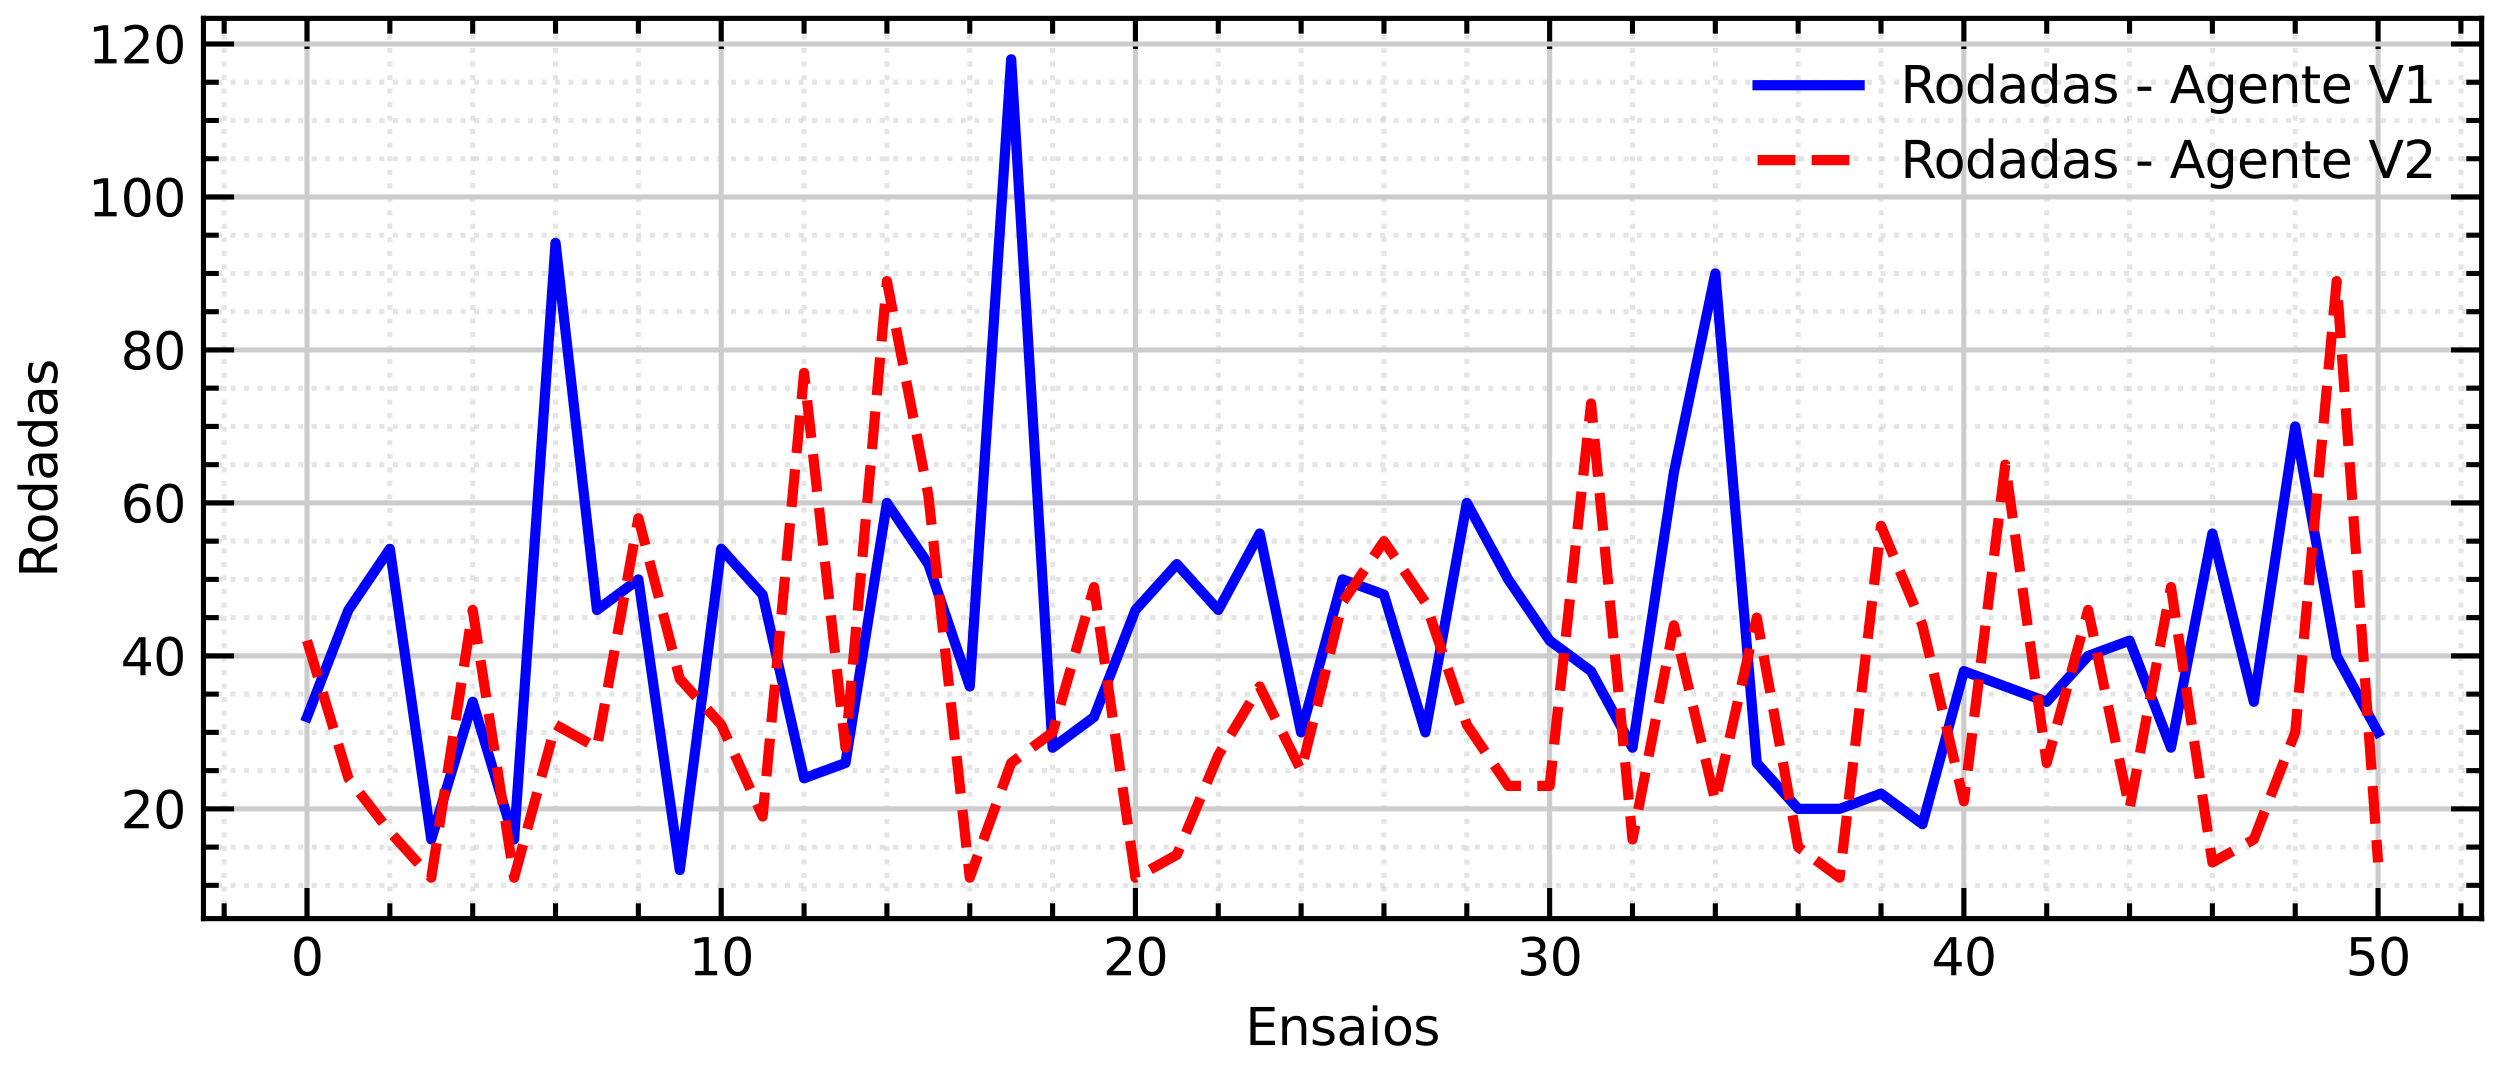 <?xml version="1.0" encoding="utf-8" standalone="no"?>
<!DOCTYPE svg PUBLIC "-//W3C//DTD SVG 1.1//EN"
  "http://www.w3.org/Graphics/SVG/1.1/DTD/svg11.dtd">
<svg xmlns:xlink="http://www.w3.org/1999/xlink" width="489.866pt" height="210.456pt" viewBox="0 0 489.866 210.456" xmlns="http://www.w3.org/2000/svg" version="1.1">
 <defs>
  <style type="text/css">*{stroke-linejoin: round; stroke-linecap: butt}</style>
 </defs>
 <g id="figure_1">
  <g id="patch_1">
   <path d="M 0 210.456 
L 489.866 210.456 
L 489.866 -0 
L 0 -0 
z
" style="fill: #ffffff"/>
  </g>
  <g id="axes_1">
   <g id="patch_2">
    <path d="M 39.866 180 
L 486.266 180 
L 486.266 3.6 
L 39.866 3.6 
z
" style="fill: #ffffff"/>
   </g>
   <g id="matplotlib.axis_1">
    <g id="xtick_1">
     <g id="line2d_1">
      <path d="M 60.157 180 
L 60.157 3.6 
" clip-path="url(#p94bbfa70ab)" style="fill: none; stroke: #cccccc; stroke-linecap: square"/>
     </g>
     <g id="line2d_2">
      <defs>
       <path id="m458fa5cc0a" d="M 0 0 
L 0 -6 
" style="stroke: #000000"/>
      </defs>
      <g>
       <use xlink:href="#m458fa5cc0a" x="60.157" y="180" style="stroke: #000000"/>
      </g>
     </g>
     <g id="line2d_3">
      <defs>
       <path id="m03dd58af6c" d="M 0 0 
L 0 6 
" style="stroke: #000000"/>
      </defs>
      <g>
       <use xlink:href="#m03dd58af6c" x="60.157" y="3.6" style="stroke: #000000"/>
      </g>
     </g>
     <g id="text_1">
      <!-- 0 -->
      <g transform="translate(56.975 191.098) scale(0.1 -0.1)">
       <defs>
        <path id="DejaVuSans-30" d="M 2034 4250 
Q 1547 4250 1301 3770 
Q 1056 3291 1056 2328 
Q 1056 1369 1301 889 
Q 1547 409 2034 409 
Q 2525 409 2770 889 
Q 3016 1369 3016 2328 
Q 3016 3291 2770 3770 
Q 2525 4250 2034 4250 
z
M 2034 4750 
Q 2819 4750 3233 4129 
Q 3647 3509 3647 2328 
Q 3647 1150 3233 529 
Q 2819 -91 2034 -91 
Q 1250 -91 836 529 
Q 422 1150 422 2328 
Q 422 3509 836 4129 
Q 1250 4750 2034 4750 
z
" transform="scale(0.016)"/>
       </defs>
       <use xlink:href="#DejaVuSans-30"/>
      </g>
     </g>
    </g>
    <g id="xtick_2">
     <g id="line2d_4">
      <path d="M 141.32 180 
L 141.32 3.6 
" clip-path="url(#p94bbfa70ab)" style="fill: none; stroke: #cccccc; stroke-linecap: square"/>
     </g>
     <g id="line2d_5">
      <g>
       <use xlink:href="#m458fa5cc0a" x="141.32" y="180" style="stroke: #000000"/>
      </g>
     </g>
     <g id="line2d_6">
      <g>
       <use xlink:href="#m03dd58af6c" x="141.32" y="3.6" style="stroke: #000000"/>
      </g>
     </g>
     <g id="text_2">
      <!-- 10 -->
      <g transform="translate(134.958 191.098) scale(0.1 -0.1)">
       <defs>
        <path id="DejaVuSans-31" d="M 794 531 
L 1825 531 
L 1825 4091 
L 703 3866 
L 703 4441 
L 1819 4666 
L 2450 4666 
L 2450 531 
L 3481 531 
L 3481 0 
L 794 0 
L 794 531 
z
" transform="scale(0.016)"/>
       </defs>
       <use xlink:href="#DejaVuSans-31"/>
       <use xlink:href="#DejaVuSans-30" x="63.623"/>
      </g>
     </g>
    </g>
    <g id="xtick_3">
     <g id="line2d_7">
      <path d="M 222.484 180 
L 222.484 3.6 
" clip-path="url(#p94bbfa70ab)" style="fill: none; stroke: #cccccc; stroke-linecap: square"/>
     </g>
     <g id="line2d_8">
      <g>
       <use xlink:href="#m458fa5cc0a" x="222.484" y="180" style="stroke: #000000"/>
      </g>
     </g>
     <g id="line2d_9">
      <g>
       <use xlink:href="#m03dd58af6c" x="222.484" y="3.6" style="stroke: #000000"/>
      </g>
     </g>
     <g id="text_3">
      <!-- 20 -->
      <g transform="translate(216.121 191.098) scale(0.1 -0.1)">
       <defs>
        <path id="DejaVuSans-32" d="M 1228 531 
L 3431 531 
L 3431 0 
L 469 0 
L 469 531 
Q 828 903 1448 1529 
Q 2069 2156 2228 2338 
Q 2531 2678 2651 2914 
Q 2772 3150 2772 3378 
Q 2772 3750 2511 3984 
Q 2250 4219 1831 4219 
Q 1534 4219 1204 4116 
Q 875 4013 500 3803 
L 500 4441 
Q 881 4594 1212 4672 
Q 1544 4750 1819 4750 
Q 2544 4750 2975 4387 
Q 3406 4025 3406 3419 
Q 3406 3131 3298 2873 
Q 3191 2616 2906 2266 
Q 2828 2175 2409 1742 
Q 1991 1309 1228 531 
z
" transform="scale(0.016)"/>
       </defs>
       <use xlink:href="#DejaVuSans-32"/>
       <use xlink:href="#DejaVuSans-30" x="63.623"/>
      </g>
     </g>
    </g>
    <g id="xtick_4">
     <g id="line2d_10">
      <path d="M 303.647 180 
L 303.647 3.6 
" clip-path="url(#p94bbfa70ab)" style="fill: none; stroke: #cccccc; stroke-linecap: square"/>
     </g>
     <g id="line2d_11">
      <g>
       <use xlink:href="#m458fa5cc0a" x="303.647" y="180" style="stroke: #000000"/>
      </g>
     </g>
     <g id="line2d_12">
      <g>
       <use xlink:href="#m03dd58af6c" x="303.647" y="3.6" style="stroke: #000000"/>
      </g>
     </g>
     <g id="text_4">
      <!-- 30 -->
      <g transform="translate(297.285 191.098) scale(0.1 -0.1)">
       <defs>
        <path id="DejaVuSans-33" d="M 2597 2516 
Q 3050 2419 3304 2112 
Q 3559 1806 3559 1356 
Q 3559 666 3084 287 
Q 2609 -91 1734 -91 
Q 1441 -91 1130 -33 
Q 819 25 488 141 
L 488 750 
Q 750 597 1062 519 
Q 1375 441 1716 441 
Q 2309 441 2620 675 
Q 2931 909 2931 1356 
Q 2931 1769 2642 2001 
Q 2353 2234 1838 2234 
L 1294 2234 
L 1294 2753 
L 1863 2753 
Q 2328 2753 2575 2939 
Q 2822 3125 2822 3475 
Q 2822 3834 2567 4026 
Q 2313 4219 1838 4219 
Q 1578 4219 1281 4162 
Q 984 4106 628 3988 
L 628 4550 
Q 988 4650 1302 4700 
Q 1616 4750 1894 4750 
Q 2613 4750 3031 4423 
Q 3450 4097 3450 3541 
Q 3450 3153 3228 2886 
Q 3006 2619 2597 2516 
z
" transform="scale(0.016)"/>
       </defs>
       <use xlink:href="#DejaVuSans-33"/>
       <use xlink:href="#DejaVuSans-30" x="63.623"/>
      </g>
     </g>
    </g>
    <g id="xtick_5">
     <g id="line2d_13">
      <path d="M 384.811 180 
L 384.811 3.6 
" clip-path="url(#p94bbfa70ab)" style="fill: none; stroke: #cccccc; stroke-linecap: square"/>
     </g>
     <g id="line2d_14">
      <g>
       <use xlink:href="#m458fa5cc0a" x="384.811" y="180" style="stroke: #000000"/>
      </g>
     </g>
     <g id="line2d_15">
      <g>
       <use xlink:href="#m03dd58af6c" x="384.811" y="3.6" style="stroke: #000000"/>
      </g>
     </g>
     <g id="text_5">
      <!-- 40 -->
      <g transform="translate(378.449 191.098) scale(0.1 -0.1)">
       <defs>
        <path id="DejaVuSans-34" d="M 2419 4116 
L 825 1625 
L 2419 1625 
L 2419 4116 
z
M 2253 4666 
L 3047 4666 
L 3047 1625 
L 3713 1625 
L 3713 1100 
L 3047 1100 
L 3047 0 
L 2419 0 
L 2419 1100 
L 313 1100 
L 313 1709 
L 2253 4666 
z
" transform="scale(0.016)"/>
       </defs>
       <use xlink:href="#DejaVuSans-34"/>
       <use xlink:href="#DejaVuSans-30" x="63.623"/>
      </g>
     </g>
    </g>
    <g id="xtick_6">
     <g id="line2d_16">
      <path d="M 465.975 180 
L 465.975 3.6 
" clip-path="url(#p94bbfa70ab)" style="fill: none; stroke: #cccccc; stroke-linecap: square"/>
     </g>
     <g id="line2d_17">
      <g>
       <use xlink:href="#m458fa5cc0a" x="465.975" y="180" style="stroke: #000000"/>
      </g>
     </g>
     <g id="line2d_18">
      <g>
       <use xlink:href="#m03dd58af6c" x="465.975" y="3.6" style="stroke: #000000"/>
      </g>
     </g>
     <g id="text_6">
      <!-- 50 -->
      <g transform="translate(459.612 191.098) scale(0.1 -0.1)">
       <defs>
        <path id="DejaVuSans-35" d="M 691 4666 
L 3169 4666 
L 3169 4134 
L 1269 4134 
L 1269 2991 
Q 1406 3038 1543 3061 
Q 1681 3084 1819 3084 
Q 2600 3084 3056 2656 
Q 3513 2228 3513 1497 
Q 3513 744 3044 326 
Q 2575 -91 1722 -91 
Q 1428 -91 1123 -41 
Q 819 9 494 109 
L 494 744 
Q 775 591 1075 516 
Q 1375 441 1709 441 
Q 2250 441 2565 725 
Q 2881 1009 2881 1497 
Q 2881 1984 2565 2268 
Q 2250 2553 1709 2553 
Q 1456 2553 1204 2497 
Q 953 2441 691 2322 
L 691 4666 
z
" transform="scale(0.016)"/>
       </defs>
       <use xlink:href="#DejaVuSans-35"/>
       <use xlink:href="#DejaVuSans-30" x="63.623"/>
      </g>
     </g>
    </g>
    <g id="xtick_7">
     <g id="line2d_19">
      <path d="M 43.924 180 
L 43.924 3.6 
" clip-path="url(#p94bbfa70ab)" style="fill: none; stroke-dasharray: 1,1.65; stroke-dashoffset: 0; stroke: #cccccc; stroke-opacity: 0.5"/>
     </g>
     <g id="line2d_20">
      <defs>
       <path id="m3ff56328b5" d="M 0 0 
L 0 -3 
" style="stroke: #000000"/>
      </defs>
      <g>
       <use xlink:href="#m3ff56328b5" x="43.924" y="180" style="stroke: #000000"/>
      </g>
     </g>
     <g id="line2d_21">
      <defs>
       <path id="m6d6e142eca" d="M 0 0 
L 0 3 
" style="stroke: #000000"/>
      </defs>
      <g>
       <use xlink:href="#m6d6e142eca" x="43.924" y="3.6" style="stroke: #000000"/>
      </g>
     </g>
    </g>
    <g id="xtick_8">
     <g id="line2d_22">
      <path d="M 76.389 180 
L 76.389 3.6 
" clip-path="url(#p94bbfa70ab)" style="fill: none; stroke-dasharray: 1,1.65; stroke-dashoffset: 0; stroke: #cccccc; stroke-opacity: 0.5"/>
     </g>
     <g id="line2d_23">
      <g>
       <use xlink:href="#m3ff56328b5" x="76.389" y="180" style="stroke: #000000"/>
      </g>
     </g>
     <g id="line2d_24">
      <g>
       <use xlink:href="#m6d6e142eca" x="76.389" y="3.6" style="stroke: #000000"/>
      </g>
     </g>
    </g>
    <g id="xtick_9">
     <g id="line2d_25">
      <path d="M 92.622 180 
L 92.622 3.6 
" clip-path="url(#p94bbfa70ab)" style="fill: none; stroke-dasharray: 1,1.65; stroke-dashoffset: 0; stroke: #cccccc; stroke-opacity: 0.5"/>
     </g>
     <g id="line2d_26">
      <g>
       <use xlink:href="#m3ff56328b5" x="92.622" y="180" style="stroke: #000000"/>
      </g>
     </g>
     <g id="line2d_27">
      <g>
       <use xlink:href="#m6d6e142eca" x="92.622" y="3.6" style="stroke: #000000"/>
      </g>
     </g>
    </g>
    <g id="xtick_10">
     <g id="line2d_28">
      <path d="M 108.855 180 
L 108.855 3.6 
" clip-path="url(#p94bbfa70ab)" style="fill: none; stroke-dasharray: 1,1.65; stroke-dashoffset: 0; stroke: #cccccc; stroke-opacity: 0.5"/>
     </g>
     <g id="line2d_29">
      <g>
       <use xlink:href="#m3ff56328b5" x="108.855" y="180" style="stroke: #000000"/>
      </g>
     </g>
     <g id="line2d_30">
      <g>
       <use xlink:href="#m6d6e142eca" x="108.855" y="3.6" style="stroke: #000000"/>
      </g>
     </g>
    </g>
    <g id="xtick_11">
     <g id="line2d_31">
      <path d="M 125.087 180 
L 125.087 3.6 
" clip-path="url(#p94bbfa70ab)" style="fill: none; stroke-dasharray: 1,1.65; stroke-dashoffset: 0; stroke: #cccccc; stroke-opacity: 0.5"/>
     </g>
     <g id="line2d_32">
      <g>
       <use xlink:href="#m3ff56328b5" x="125.087" y="180" style="stroke: #000000"/>
      </g>
     </g>
     <g id="line2d_33">
      <g>
       <use xlink:href="#m6d6e142eca" x="125.087" y="3.6" style="stroke: #000000"/>
      </g>
     </g>
    </g>
    <g id="xtick_12">
     <g id="line2d_34">
      <path d="M 157.553 180 
L 157.553 3.6 
" clip-path="url(#p94bbfa70ab)" style="fill: none; stroke-dasharray: 1,1.65; stroke-dashoffset: 0; stroke: #cccccc; stroke-opacity: 0.5"/>
     </g>
     <g id="line2d_35">
      <g>
       <use xlink:href="#m3ff56328b5" x="157.553" y="180" style="stroke: #000000"/>
      </g>
     </g>
     <g id="line2d_36">
      <g>
       <use xlink:href="#m6d6e142eca" x="157.553" y="3.6" style="stroke: #000000"/>
      </g>
     </g>
    </g>
    <g id="xtick_13">
     <g id="line2d_37">
      <path d="M 173.786 180 
L 173.786 3.6 
" clip-path="url(#p94bbfa70ab)" style="fill: none; stroke-dasharray: 1,1.65; stroke-dashoffset: 0; stroke: #cccccc; stroke-opacity: 0.5"/>
     </g>
     <g id="line2d_38">
      <g>
       <use xlink:href="#m3ff56328b5" x="173.786" y="180" style="stroke: #000000"/>
      </g>
     </g>
     <g id="line2d_39">
      <g>
       <use xlink:href="#m6d6e142eca" x="173.786" y="3.6" style="stroke: #000000"/>
      </g>
     </g>
    </g>
    <g id="xtick_14">
     <g id="line2d_40">
      <path d="M 190.018 180 
L 190.018 3.6 
" clip-path="url(#p94bbfa70ab)" style="fill: none; stroke-dasharray: 1,1.65; stroke-dashoffset: 0; stroke: #cccccc; stroke-opacity: 0.5"/>
     </g>
     <g id="line2d_41">
      <g>
       <use xlink:href="#m3ff56328b5" x="190.018" y="180" style="stroke: #000000"/>
      </g>
     </g>
     <g id="line2d_42">
      <g>
       <use xlink:href="#m6d6e142eca" x="190.018" y="3.6" style="stroke: #000000"/>
      </g>
     </g>
    </g>
    <g id="xtick_15">
     <g id="line2d_43">
      <path d="M 206.251 180 
L 206.251 3.6 
" clip-path="url(#p94bbfa70ab)" style="fill: none; stroke-dasharray: 1,1.65; stroke-dashoffset: 0; stroke: #cccccc; stroke-opacity: 0.5"/>
     </g>
     <g id="line2d_44">
      <g>
       <use xlink:href="#m3ff56328b5" x="206.251" y="180" style="stroke: #000000"/>
      </g>
     </g>
     <g id="line2d_45">
      <g>
       <use xlink:href="#m6d6e142eca" x="206.251" y="3.6" style="stroke: #000000"/>
      </g>
     </g>
    </g>
    <g id="xtick_16">
     <g id="line2d_46">
      <path d="M 238.717 180 
L 238.717 3.6 
" clip-path="url(#p94bbfa70ab)" style="fill: none; stroke-dasharray: 1,1.65; stroke-dashoffset: 0; stroke: #cccccc; stroke-opacity: 0.5"/>
     </g>
     <g id="line2d_47">
      <g>
       <use xlink:href="#m3ff56328b5" x="238.717" y="180" style="stroke: #000000"/>
      </g>
     </g>
     <g id="line2d_48">
      <g>
       <use xlink:href="#m6d6e142eca" x="238.717" y="3.6" style="stroke: #000000"/>
      </g>
     </g>
    </g>
    <g id="xtick_17">
     <g id="line2d_49">
      <path d="M 254.949 180 
L 254.949 3.6 
" clip-path="url(#p94bbfa70ab)" style="fill: none; stroke-dasharray: 1,1.65; stroke-dashoffset: 0; stroke: #cccccc; stroke-opacity: 0.5"/>
     </g>
     <g id="line2d_50">
      <g>
       <use xlink:href="#m3ff56328b5" x="254.949" y="180" style="stroke: #000000"/>
      </g>
     </g>
     <g id="line2d_51">
      <g>
       <use xlink:href="#m6d6e142eca" x="254.949" y="3.6" style="stroke: #000000"/>
      </g>
     </g>
    </g>
    <g id="xtick_18">
     <g id="line2d_52">
      <path d="M 271.182 180 
L 271.182 3.6 
" clip-path="url(#p94bbfa70ab)" style="fill: none; stroke-dasharray: 1,1.65; stroke-dashoffset: 0; stroke: #cccccc; stroke-opacity: 0.5"/>
     </g>
     <g id="line2d_53">
      <g>
       <use xlink:href="#m3ff56328b5" x="271.182" y="180" style="stroke: #000000"/>
      </g>
     </g>
     <g id="line2d_54">
      <g>
       <use xlink:href="#m6d6e142eca" x="271.182" y="3.6" style="stroke: #000000"/>
      </g>
     </g>
    </g>
    <g id="xtick_19">
     <g id="line2d_55">
      <path d="M 287.415 180 
L 287.415 3.6 
" clip-path="url(#p94bbfa70ab)" style="fill: none; stroke-dasharray: 1,1.65; stroke-dashoffset: 0; stroke: #cccccc; stroke-opacity: 0.5"/>
     </g>
     <g id="line2d_56">
      <g>
       <use xlink:href="#m3ff56328b5" x="287.415" y="180" style="stroke: #000000"/>
      </g>
     </g>
     <g id="line2d_57">
      <g>
       <use xlink:href="#m6d6e142eca" x="287.415" y="3.6" style="stroke: #000000"/>
      </g>
     </g>
    </g>
    <g id="xtick_20">
     <g id="line2d_58">
      <path d="M 319.88 180 
L 319.88 3.6 
" clip-path="url(#p94bbfa70ab)" style="fill: none; stroke-dasharray: 1,1.65; stroke-dashoffset: 0; stroke: #cccccc; stroke-opacity: 0.5"/>
     </g>
     <g id="line2d_59">
      <g>
       <use xlink:href="#m3ff56328b5" x="319.88" y="180" style="stroke: #000000"/>
      </g>
     </g>
     <g id="line2d_60">
      <g>
       <use xlink:href="#m6d6e142eca" x="319.88" y="3.6" style="stroke: #000000"/>
      </g>
     </g>
    </g>
    <g id="xtick_21">
     <g id="line2d_61">
      <path d="M 336.113 180 
L 336.113 3.6 
" clip-path="url(#p94bbfa70ab)" style="fill: none; stroke-dasharray: 1,1.65; stroke-dashoffset: 0; stroke: #cccccc; stroke-opacity: 0.5"/>
     </g>
     <g id="line2d_62">
      <g>
       <use xlink:href="#m3ff56328b5" x="336.113" y="180" style="stroke: #000000"/>
      </g>
     </g>
     <g id="line2d_63">
      <g>
       <use xlink:href="#m6d6e142eca" x="336.113" y="3.6" style="stroke: #000000"/>
      </g>
     </g>
    </g>
    <g id="xtick_22">
     <g id="line2d_64">
      <path d="M 352.346 180 
L 352.346 3.6 
" clip-path="url(#p94bbfa70ab)" style="fill: none; stroke-dasharray: 1,1.65; stroke-dashoffset: 0; stroke: #cccccc; stroke-opacity: 0.5"/>
     </g>
     <g id="line2d_65">
      <g>
       <use xlink:href="#m3ff56328b5" x="352.346" y="180" style="stroke: #000000"/>
      </g>
     </g>
     <g id="line2d_66">
      <g>
       <use xlink:href="#m6d6e142eca" x="352.346" y="3.6" style="stroke: #000000"/>
      </g>
     </g>
    </g>
    <g id="xtick_23">
     <g id="line2d_67">
      <path d="M 368.578 180 
L 368.578 3.6 
" clip-path="url(#p94bbfa70ab)" style="fill: none; stroke-dasharray: 1,1.65; stroke-dashoffset: 0; stroke: #cccccc; stroke-opacity: 0.5"/>
     </g>
     <g id="line2d_68">
      <g>
       <use xlink:href="#m3ff56328b5" x="368.578" y="180" style="stroke: #000000"/>
      </g>
     </g>
     <g id="line2d_69">
      <g>
       <use xlink:href="#m6d6e142eca" x="368.578" y="3.6" style="stroke: #000000"/>
      </g>
     </g>
    </g>
    <g id="xtick_24">
     <g id="line2d_70">
      <path d="M 401.044 180 
L 401.044 3.6 
" clip-path="url(#p94bbfa70ab)" style="fill: none; stroke-dasharray: 1,1.65; stroke-dashoffset: 0; stroke: #cccccc; stroke-opacity: 0.5"/>
     </g>
     <g id="line2d_71">
      <g>
       <use xlink:href="#m3ff56328b5" x="401.044" y="180" style="stroke: #000000"/>
      </g>
     </g>
     <g id="line2d_72">
      <g>
       <use xlink:href="#m6d6e142eca" x="401.044" y="3.6" style="stroke: #000000"/>
      </g>
     </g>
    </g>
    <g id="xtick_25">
     <g id="line2d_73">
      <path d="M 417.277 180 
L 417.277 3.6 
" clip-path="url(#p94bbfa70ab)" style="fill: none; stroke-dasharray: 1,1.65; stroke-dashoffset: 0; stroke: #cccccc; stroke-opacity: 0.5"/>
     </g>
     <g id="line2d_74">
      <g>
       <use xlink:href="#m3ff56328b5" x="417.277" y="180" style="stroke: #000000"/>
      </g>
     </g>
     <g id="line2d_75">
      <g>
       <use xlink:href="#m6d6e142eca" x="417.277" y="3.6" style="stroke: #000000"/>
      </g>
     </g>
    </g>
    <g id="xtick_26">
     <g id="line2d_76">
      <path d="M 433.509 180 
L 433.509 3.6 
" clip-path="url(#p94bbfa70ab)" style="fill: none; stroke-dasharray: 1,1.65; stroke-dashoffset: 0; stroke: #cccccc; stroke-opacity: 0.5"/>
     </g>
     <g id="line2d_77">
      <g>
       <use xlink:href="#m3ff56328b5" x="433.509" y="180" style="stroke: #000000"/>
      </g>
     </g>
     <g id="line2d_78">
      <g>
       <use xlink:href="#m6d6e142eca" x="433.509" y="3.6" style="stroke: #000000"/>
      </g>
     </g>
    </g>
    <g id="xtick_27">
     <g id="line2d_79">
      <path d="M 449.742 180 
L 449.742 3.6 
" clip-path="url(#p94bbfa70ab)" style="fill: none; stroke-dasharray: 1,1.65; stroke-dashoffset: 0; stroke: #cccccc; stroke-opacity: 0.5"/>
     </g>
     <g id="line2d_80">
      <g>
       <use xlink:href="#m3ff56328b5" x="449.742" y="180" style="stroke: #000000"/>
      </g>
     </g>
     <g id="line2d_81">
      <g>
       <use xlink:href="#m6d6e142eca" x="449.742" y="3.6" style="stroke: #000000"/>
      </g>
     </g>
    </g>
    <g id="xtick_28">
     <g id="line2d_82">
      <path d="M 482.207 180 
L 482.207 3.6 
" clip-path="url(#p94bbfa70ab)" style="fill: none; stroke-dasharray: 1,1.65; stroke-dashoffset: 0; stroke: #cccccc; stroke-opacity: 0.5"/>
     </g>
     <g id="line2d_83">
      <g>
       <use xlink:href="#m3ff56328b5" x="482.207" y="180" style="stroke: #000000"/>
      </g>
     </g>
     <g id="line2d_84">
      <g>
       <use xlink:href="#m6d6e142eca" x="482.207" y="3.6" style="stroke: #000000"/>
      </g>
     </g>
    </g>
    <g id="text_7">
     <!-- Ensaios -->
     <g transform="translate(244.016 204.777) scale(0.1 -0.1)">
      <defs>
       <path id="DejaVuSans-45" d="M 628 4666 
L 3578 4666 
L 3578 4134 
L 1259 4134 
L 1259 2753 
L 3481 2753 
L 3481 2222 
L 1259 2222 
L 1259 531 
L 3634 531 
L 3634 0 
L 628 0 
L 628 4666 
z
" transform="scale(0.016)"/>
       <path id="DejaVuSans-6e" d="M 3513 2113 
L 3513 0 
L 2938 0 
L 2938 2094 
Q 2938 2591 2744 2837 
Q 2550 3084 2163 3084 
Q 1697 3084 1428 2787 
Q 1159 2491 1159 1978 
L 1159 0 
L 581 0 
L 581 3500 
L 1159 3500 
L 1159 2956 
Q 1366 3272 1645 3428 
Q 1925 3584 2291 3584 
Q 2894 3584 3203 3211 
Q 3513 2838 3513 2113 
z
" transform="scale(0.016)"/>
       <path id="DejaVuSans-73" d="M 2834 3397 
L 2834 2853 
Q 2591 2978 2328 3040 
Q 2066 3103 1784 3103 
Q 1356 3103 1142 2972 
Q 928 2841 928 2578 
Q 928 2378 1081 2264 
Q 1234 2150 1697 2047 
L 1894 2003 
Q 2506 1872 2764 1633 
Q 3022 1394 3022 966 
Q 3022 478 2636 193 
Q 2250 -91 1575 -91 
Q 1294 -91 989 -36 
Q 684 19 347 128 
L 347 722 
Q 666 556 975 473 
Q 1284 391 1588 391 
Q 1994 391 2212 530 
Q 2431 669 2431 922 
Q 2431 1156 2273 1281 
Q 2116 1406 1581 1522 
L 1381 1569 
Q 847 1681 609 1914 
Q 372 2147 372 2553 
Q 372 3047 722 3315 
Q 1072 3584 1716 3584 
Q 2034 3584 2315 3537 
Q 2597 3491 2834 3397 
z
" transform="scale(0.016)"/>
       <path id="DejaVuSans-61" d="M 2194 1759 
Q 1497 1759 1228 1600 
Q 959 1441 959 1056 
Q 959 750 1161 570 
Q 1363 391 1709 391 
Q 2188 391 2477 730 
Q 2766 1069 2766 1631 
L 2766 1759 
L 2194 1759 
z
M 3341 1997 
L 3341 0 
L 2766 0 
L 2766 531 
Q 2569 213 2275 61 
Q 1981 -91 1556 -91 
Q 1019 -91 701 211 
Q 384 513 384 1019 
Q 384 1609 779 1909 
Q 1175 2209 1959 2209 
L 2766 2209 
L 2766 2266 
Q 2766 2663 2505 2880 
Q 2244 3097 1772 3097 
Q 1472 3097 1187 3025 
Q 903 2953 641 2809 
L 641 3341 
Q 956 3463 1253 3523 
Q 1550 3584 1831 3584 
Q 2591 3584 2966 3190 
Q 3341 2797 3341 1997 
z
" transform="scale(0.016)"/>
       <path id="DejaVuSans-69" d="M 603 3500 
L 1178 3500 
L 1178 0 
L 603 0 
L 603 3500 
z
M 603 4863 
L 1178 4863 
L 1178 4134 
L 603 4134 
L 603 4863 
z
" transform="scale(0.016)"/>
       <path id="DejaVuSans-6f" d="M 1959 3097 
Q 1497 3097 1228 2736 
Q 959 2375 959 1747 
Q 959 1119 1226 758 
Q 1494 397 1959 397 
Q 2419 397 2687 759 
Q 2956 1122 2956 1747 
Q 2956 2369 2687 2733 
Q 2419 3097 1959 3097 
z
M 1959 3584 
Q 2709 3584 3137 3096 
Q 3566 2609 3566 1747 
Q 3566 888 3137 398 
Q 2709 -91 1959 -91 
Q 1206 -91 779 398 
Q 353 888 353 1747 
Q 353 2609 779 3096 
Q 1206 3584 1959 3584 
z
" transform="scale(0.016)"/>
      </defs>
      <use xlink:href="#DejaVuSans-45"/>
      <use xlink:href="#DejaVuSans-6e" x="63.184"/>
      <use xlink:href="#DejaVuSans-73" x="126.562"/>
      <use xlink:href="#DejaVuSans-61" x="178.662"/>
      <use xlink:href="#DejaVuSans-69" x="239.941"/>
      <use xlink:href="#DejaVuSans-6f" x="267.725"/>
      <use xlink:href="#DejaVuSans-73" x="328.906"/>
     </g>
    </g>
   </g>
   <g id="matplotlib.axis_2">
    <g id="ytick_1">
     <g id="line2d_85">
      <path d="M 39.866 158.493 
L 486.266 158.493 
" clip-path="url(#p94bbfa70ab)" style="fill: none; stroke: #cccccc; stroke-linecap: square"/>
     </g>
     <g id="line2d_86">
      <defs>
       <path id="m8e5b922a63" d="M 0 0 
L 6 0 
" style="stroke: #000000"/>
      </defs>
      <g>
       <use xlink:href="#m8e5b922a63" x="39.866" y="158.493" style="stroke: #000000"/>
      </g>
     </g>
     <g id="line2d_87">
      <defs>
       <path id="ma4b079690e" d="M 0 0 
L -6 0 
" style="stroke: #000000"/>
      </defs>
      <g>
       <use xlink:href="#ma4b079690e" x="486.266" y="158.493" style="stroke: #000000"/>
      </g>
     </g>
     <g id="text_8">
      <!-- 20 -->
      <g transform="translate(23.641 162.293) scale(0.1 -0.1)">
       <use xlink:href="#DejaVuSans-32"/>
       <use xlink:href="#DejaVuSans-30" x="63.623"/>
      </g>
     </g>
    </g>
    <g id="ytick_2">
     <g id="line2d_88">
      <path d="M 39.866 128.519 
L 486.266 128.519 
" clip-path="url(#p94bbfa70ab)" style="fill: none; stroke: #cccccc; stroke-linecap: square"/>
     </g>
     <g id="line2d_89">
      <g>
       <use xlink:href="#m8e5b922a63" x="39.866" y="128.519" style="stroke: #000000"/>
      </g>
     </g>
     <g id="line2d_90">
      <g>
       <use xlink:href="#ma4b079690e" x="486.266" y="128.519" style="stroke: #000000"/>
      </g>
     </g>
     <g id="text_9">
      <!-- 40 -->
      <g transform="translate(23.641 132.318) scale(0.1 -0.1)">
       <use xlink:href="#DejaVuSans-34"/>
       <use xlink:href="#DejaVuSans-30" x="63.623"/>
      </g>
     </g>
    </g>
    <g id="ytick_3">
     <g id="line2d_91">
      <path d="M 39.866 98.544 
L 486.266 98.544 
" clip-path="url(#p94bbfa70ab)" style="fill: none; stroke: #cccccc; stroke-linecap: square"/>
     </g>
     <g id="line2d_92">
      <g>
       <use xlink:href="#m8e5b922a63" x="39.866" y="98.544" style="stroke: #000000"/>
      </g>
     </g>
     <g id="line2d_93">
      <g>
       <use xlink:href="#ma4b079690e" x="486.266" y="98.544" style="stroke: #000000"/>
      </g>
     </g>
     <g id="text_10">
      <!-- 60 -->
      <g transform="translate(23.641 102.343) scale(0.1 -0.1)">
       <defs>
        <path id="DejaVuSans-36" d="M 2113 2584 
Q 1688 2584 1439 2293 
Q 1191 2003 1191 1497 
Q 1191 994 1439 701 
Q 1688 409 2113 409 
Q 2538 409 2786 701 
Q 3034 994 3034 1497 
Q 3034 2003 2786 2293 
Q 2538 2584 2113 2584 
z
M 3366 4563 
L 3366 3988 
Q 3128 4100 2886 4159 
Q 2644 4219 2406 4219 
Q 1781 4219 1451 3797 
Q 1122 3375 1075 2522 
Q 1259 2794 1537 2939 
Q 1816 3084 2150 3084 
Q 2853 3084 3261 2657 
Q 3669 2231 3669 1497 
Q 3669 778 3244 343 
Q 2819 -91 2113 -91 
Q 1303 -91 875 529 
Q 447 1150 447 2328 
Q 447 3434 972 4092 
Q 1497 4750 2381 4750 
Q 2619 4750 2861 4703 
Q 3103 4656 3366 4563 
z
" transform="scale(0.016)"/>
       </defs>
       <use xlink:href="#DejaVuSans-36"/>
       <use xlink:href="#DejaVuSans-30" x="63.623"/>
      </g>
     </g>
    </g>
    <g id="ytick_4">
     <g id="line2d_94">
      <path d="M 39.866 68.57 
L 486.266 68.57 
" clip-path="url(#p94bbfa70ab)" style="fill: none; stroke: #cccccc; stroke-linecap: square"/>
     </g>
     <g id="line2d_95">
      <g>
       <use xlink:href="#m8e5b922a63" x="39.866" y="68.57" style="stroke: #000000"/>
      </g>
     </g>
     <g id="line2d_96">
      <g>
       <use xlink:href="#ma4b079690e" x="486.266" y="68.57" style="stroke: #000000"/>
      </g>
     </g>
     <g id="text_11">
      <!-- 80 -->
      <g transform="translate(23.641 72.369) scale(0.1 -0.1)">
       <defs>
        <path id="DejaVuSans-38" d="M 2034 2216 
Q 1584 2216 1326 1975 
Q 1069 1734 1069 1313 
Q 1069 891 1326 650 
Q 1584 409 2034 409 
Q 2484 409 2743 651 
Q 3003 894 3003 1313 
Q 3003 1734 2745 1975 
Q 2488 2216 2034 2216 
z
M 1403 2484 
Q 997 2584 770 2862 
Q 544 3141 544 3541 
Q 544 4100 942 4425 
Q 1341 4750 2034 4750 
Q 2731 4750 3128 4425 
Q 3525 4100 3525 3541 
Q 3525 3141 3298 2862 
Q 3072 2584 2669 2484 
Q 3125 2378 3379 2068 
Q 3634 1759 3634 1313 
Q 3634 634 3220 271 
Q 2806 -91 2034 -91 
Q 1263 -91 848 271 
Q 434 634 434 1313 
Q 434 1759 690 2068 
Q 947 2378 1403 2484 
z
M 1172 3481 
Q 1172 3119 1398 2916 
Q 1625 2713 2034 2713 
Q 2441 2713 2670 2916 
Q 2900 3119 2900 3481 
Q 2900 3844 2670 4047 
Q 2441 4250 2034 4250 
Q 1625 4250 1398 4047 
Q 1172 3844 1172 3481 
z
" transform="scale(0.016)"/>
       </defs>
       <use xlink:href="#DejaVuSans-38"/>
       <use xlink:href="#DejaVuSans-30" x="63.623"/>
      </g>
     </g>
    </g>
    <g id="ytick_5">
     <g id="line2d_97">
      <path d="M 39.866 38.595 
L 486.266 38.595 
" clip-path="url(#p94bbfa70ab)" style="fill: none; stroke: #cccccc; stroke-linecap: square"/>
     </g>
     <g id="line2d_98">
      <g>
       <use xlink:href="#m8e5b922a63" x="39.866" y="38.595" style="stroke: #000000"/>
      </g>
     </g>
     <g id="line2d_99">
      <g>
       <use xlink:href="#ma4b079690e" x="486.266" y="38.595" style="stroke: #000000"/>
      </g>
     </g>
     <g id="text_12">
      <!-- 100 -->
      <g transform="translate(17.278 42.394) scale(0.1 -0.1)">
       <use xlink:href="#DejaVuSans-31"/>
       <use xlink:href="#DejaVuSans-30" x="63.623"/>
       <use xlink:href="#DejaVuSans-30" x="127.246"/>
      </g>
     </g>
    </g>
    <g id="ytick_6">
     <g id="line2d_100">
      <path d="M 39.866 8.621 
L 486.266 8.621 
" clip-path="url(#p94bbfa70ab)" style="fill: none; stroke: #cccccc; stroke-linecap: square"/>
     </g>
     <g id="line2d_101">
      <g>
       <use xlink:href="#m8e5b922a63" x="39.866" y="8.621" style="stroke: #000000"/>
      </g>
     </g>
     <g id="line2d_102">
      <g>
       <use xlink:href="#ma4b079690e" x="486.266" y="8.621" style="stroke: #000000"/>
      </g>
     </g>
     <g id="text_13">
      <!-- 120 -->
      <g transform="translate(17.278 12.42) scale(0.1 -0.1)">
       <use xlink:href="#DejaVuSans-31"/>
       <use xlink:href="#DejaVuSans-32" x="63.623"/>
       <use xlink:href="#DejaVuSans-30" x="127.246"/>
      </g>
     </g>
    </g>
    <g id="ytick_7">
     <g id="line2d_103">
      <path d="M 39.866 173.481 
L 486.266 173.481 
" clip-path="url(#p94bbfa70ab)" style="fill: none; stroke-dasharray: 1,1.65; stroke-dashoffset: 0; stroke: #cccccc; stroke-opacity: 0.5"/>
     </g>
     <g id="line2d_104">
      <defs>
       <path id="md0f643607a" d="M 0 0 
L 3 0 
" style="stroke: #000000"/>
      </defs>
      <g>
       <use xlink:href="#md0f643607a" x="39.866" y="173.481" style="stroke: #000000"/>
      </g>
     </g>
     <g id="line2d_105">
      <defs>
       <path id="me0d8dca408" d="M 0 0 
L -3 0 
" style="stroke: #000000"/>
      </defs>
      <g>
       <use xlink:href="#me0d8dca408" x="486.266" y="173.481" style="stroke: #000000"/>
      </g>
     </g>
    </g>
    <g id="ytick_8">
     <g id="line2d_106">
      <path d="M 39.866 165.987 
L 486.266 165.987 
" clip-path="url(#p94bbfa70ab)" style="fill: none; stroke-dasharray: 1,1.65; stroke-dashoffset: 0; stroke: #cccccc; stroke-opacity: 0.5"/>
     </g>
     <g id="line2d_107">
      <g>
       <use xlink:href="#md0f643607a" x="39.866" y="165.987" style="stroke: #000000"/>
      </g>
     </g>
     <g id="line2d_108">
      <g>
       <use xlink:href="#me0d8dca408" x="486.266" y="165.987" style="stroke: #000000"/>
      </g>
     </g>
    </g>
    <g id="ytick_9">
     <g id="line2d_109">
      <path d="M 39.866 151 
L 486.266 151 
" clip-path="url(#p94bbfa70ab)" style="fill: none; stroke-dasharray: 1,1.65; stroke-dashoffset: 0; stroke: #cccccc; stroke-opacity: 0.5"/>
     </g>
     <g id="line2d_110">
      <g>
       <use xlink:href="#md0f643607a" x="39.866" y="151" style="stroke: #000000"/>
      </g>
     </g>
     <g id="line2d_111">
      <g>
       <use xlink:href="#me0d8dca408" x="486.266" y="151" style="stroke: #000000"/>
      </g>
     </g>
    </g>
    <g id="ytick_10">
     <g id="line2d_112">
      <path d="M 39.866 143.506 
L 486.266 143.506 
" clip-path="url(#p94bbfa70ab)" style="fill: none; stroke-dasharray: 1,1.65; stroke-dashoffset: 0; stroke: #cccccc; stroke-opacity: 0.5"/>
     </g>
     <g id="line2d_113">
      <g>
       <use xlink:href="#md0f643607a" x="39.866" y="143.506" style="stroke: #000000"/>
      </g>
     </g>
     <g id="line2d_114">
      <g>
       <use xlink:href="#me0d8dca408" x="486.266" y="143.506" style="stroke: #000000"/>
      </g>
     </g>
    </g>
    <g id="ytick_11">
     <g id="line2d_115">
      <path d="M 39.866 136.012 
L 486.266 136.012 
" clip-path="url(#p94bbfa70ab)" style="fill: none; stroke-dasharray: 1,1.65; stroke-dashoffset: 0; stroke: #cccccc; stroke-opacity: 0.5"/>
     </g>
     <g id="line2d_116">
      <g>
       <use xlink:href="#md0f643607a" x="39.866" y="136.012" style="stroke: #000000"/>
      </g>
     </g>
     <g id="line2d_117">
      <g>
       <use xlink:href="#me0d8dca408" x="486.266" y="136.012" style="stroke: #000000"/>
      </g>
     </g>
    </g>
    <g id="ytick_12">
     <g id="line2d_118">
      <path d="M 39.866 121.025 
L 486.266 121.025 
" clip-path="url(#p94bbfa70ab)" style="fill: none; stroke-dasharray: 1,1.65; stroke-dashoffset: 0; stroke: #cccccc; stroke-opacity: 0.5"/>
     </g>
     <g id="line2d_119">
      <g>
       <use xlink:href="#md0f643607a" x="39.866" y="121.025" style="stroke: #000000"/>
      </g>
     </g>
     <g id="line2d_120">
      <g>
       <use xlink:href="#me0d8dca408" x="486.266" y="121.025" style="stroke: #000000"/>
      </g>
     </g>
    </g>
    <g id="ytick_13">
     <g id="line2d_121">
      <path d="M 39.866 113.532 
L 486.266 113.532 
" clip-path="url(#p94bbfa70ab)" style="fill: none; stroke-dasharray: 1,1.65; stroke-dashoffset: 0; stroke: #cccccc; stroke-opacity: 0.5"/>
     </g>
     <g id="line2d_122">
      <g>
       <use xlink:href="#md0f643607a" x="39.866" y="113.532" style="stroke: #000000"/>
      </g>
     </g>
     <g id="line2d_123">
      <g>
       <use xlink:href="#me0d8dca408" x="486.266" y="113.532" style="stroke: #000000"/>
      </g>
     </g>
    </g>
    <g id="ytick_14">
     <g id="line2d_124">
      <path d="M 39.866 106.038 
L 486.266 106.038 
" clip-path="url(#p94bbfa70ab)" style="fill: none; stroke-dasharray: 1,1.65; stroke-dashoffset: 0; stroke: #cccccc; stroke-opacity: 0.5"/>
     </g>
     <g id="line2d_125">
      <g>
       <use xlink:href="#md0f643607a" x="39.866" y="106.038" style="stroke: #000000"/>
      </g>
     </g>
     <g id="line2d_126">
      <g>
       <use xlink:href="#me0d8dca408" x="486.266" y="106.038" style="stroke: #000000"/>
      </g>
     </g>
    </g>
    <g id="ytick_15">
     <g id="line2d_127">
      <path d="M 39.866 91.051 
L 486.266 91.051 
" clip-path="url(#p94bbfa70ab)" style="fill: none; stroke-dasharray: 1,1.65; stroke-dashoffset: 0; stroke: #cccccc; stroke-opacity: 0.5"/>
     </g>
     <g id="line2d_128">
      <g>
       <use xlink:href="#md0f643607a" x="39.866" y="91.051" style="stroke: #000000"/>
      </g>
     </g>
     <g id="line2d_129">
      <g>
       <use xlink:href="#me0d8dca408" x="486.266" y="91.051" style="stroke: #000000"/>
      </g>
     </g>
    </g>
    <g id="ytick_16">
     <g id="line2d_130">
      <path d="M 39.866 83.557 
L 486.266 83.557 
" clip-path="url(#p94bbfa70ab)" style="fill: none; stroke-dasharray: 1,1.65; stroke-dashoffset: 0; stroke: #cccccc; stroke-opacity: 0.5"/>
     </g>
     <g id="line2d_131">
      <g>
       <use xlink:href="#md0f643607a" x="39.866" y="83.557" style="stroke: #000000"/>
      </g>
     </g>
     <g id="line2d_132">
      <g>
       <use xlink:href="#me0d8dca408" x="486.266" y="83.557" style="stroke: #000000"/>
      </g>
     </g>
    </g>
    <g id="ytick_17">
     <g id="line2d_133">
      <path d="M 39.866 76.063 
L 486.266 76.063 
" clip-path="url(#p94bbfa70ab)" style="fill: none; stroke-dasharray: 1,1.65; stroke-dashoffset: 0; stroke: #cccccc; stroke-opacity: 0.5"/>
     </g>
     <g id="line2d_134">
      <g>
       <use xlink:href="#md0f643607a" x="39.866" y="76.063" style="stroke: #000000"/>
      </g>
     </g>
     <g id="line2d_135">
      <g>
       <use xlink:href="#me0d8dca408" x="486.266" y="76.063" style="stroke: #000000"/>
      </g>
     </g>
    </g>
    <g id="ytick_18">
     <g id="line2d_136">
      <path d="M 39.866 61.076 
L 486.266 61.076 
" clip-path="url(#p94bbfa70ab)" style="fill: none; stroke-dasharray: 1,1.65; stroke-dashoffset: 0; stroke: #cccccc; stroke-opacity: 0.5"/>
     </g>
     <g id="line2d_137">
      <g>
       <use xlink:href="#md0f643607a" x="39.866" y="61.076" style="stroke: #000000"/>
      </g>
     </g>
     <g id="line2d_138">
      <g>
       <use xlink:href="#me0d8dca408" x="486.266" y="61.076" style="stroke: #000000"/>
      </g>
     </g>
    </g>
    <g id="ytick_19">
     <g id="line2d_139">
      <path d="M 39.866 53.582 
L 486.266 53.582 
" clip-path="url(#p94bbfa70ab)" style="fill: none; stroke-dasharray: 1,1.65; stroke-dashoffset: 0; stroke: #cccccc; stroke-opacity: 0.5"/>
     </g>
     <g id="line2d_140">
      <g>
       <use xlink:href="#md0f643607a" x="39.866" y="53.582" style="stroke: #000000"/>
      </g>
     </g>
     <g id="line2d_141">
      <g>
       <use xlink:href="#me0d8dca408" x="486.266" y="53.582" style="stroke: #000000"/>
      </g>
     </g>
    </g>
    <g id="ytick_20">
     <g id="line2d_142">
      <path d="M 39.866 46.089 
L 486.266 46.089 
" clip-path="url(#p94bbfa70ab)" style="fill: none; stroke-dasharray: 1,1.65; stroke-dashoffset: 0; stroke: #cccccc; stroke-opacity: 0.5"/>
     </g>
     <g id="line2d_143">
      <g>
       <use xlink:href="#md0f643607a" x="39.866" y="46.089" style="stroke: #000000"/>
      </g>
     </g>
     <g id="line2d_144">
      <g>
       <use xlink:href="#me0d8dca408" x="486.266" y="46.089" style="stroke: #000000"/>
      </g>
     </g>
    </g>
    <g id="ytick_21">
     <g id="line2d_145">
      <path d="M 39.866 31.102 
L 486.266 31.102 
" clip-path="url(#p94bbfa70ab)" style="fill: none; stroke-dasharray: 1,1.65; stroke-dashoffset: 0; stroke: #cccccc; stroke-opacity: 0.5"/>
     </g>
     <g id="line2d_146">
      <g>
       <use xlink:href="#md0f643607a" x="39.866" y="31.102" style="stroke: #000000"/>
      </g>
     </g>
     <g id="line2d_147">
      <g>
       <use xlink:href="#me0d8dca408" x="486.266" y="31.102" style="stroke: #000000"/>
      </g>
     </g>
    </g>
    <g id="ytick_22">
     <g id="line2d_148">
      <path d="M 39.866 23.608 
L 486.266 23.608 
" clip-path="url(#p94bbfa70ab)" style="fill: none; stroke-dasharray: 1,1.65; stroke-dashoffset: 0; stroke: #cccccc; stroke-opacity: 0.5"/>
     </g>
     <g id="line2d_149">
      <g>
       <use xlink:href="#md0f643607a" x="39.866" y="23.608" style="stroke: #000000"/>
      </g>
     </g>
     <g id="line2d_150">
      <g>
       <use xlink:href="#me0d8dca408" x="486.266" y="23.608" style="stroke: #000000"/>
      </g>
     </g>
    </g>
    <g id="ytick_23">
     <g id="line2d_151">
      <path d="M 39.866 16.114 
L 486.266 16.114 
" clip-path="url(#p94bbfa70ab)" style="fill: none; stroke-dasharray: 1,1.65; stroke-dashoffset: 0; stroke: #cccccc; stroke-opacity: 0.5"/>
     </g>
     <g id="line2d_152">
      <g>
       <use xlink:href="#md0f643607a" x="39.866" y="16.114" style="stroke: #000000"/>
      </g>
     </g>
     <g id="line2d_153">
      <g>
       <use xlink:href="#me0d8dca408" x="486.266" y="16.114" style="stroke: #000000"/>
      </g>
     </g>
    </g>
    <g id="text_14">
     <!-- Rodadas -->
     <g transform="translate(11.198 113.19) rotate(-90) scale(0.1 -0.1)">
      <defs>
       <path id="DejaVuSans-52" d="M 2841 2188 
Q 3044 2119 3236 1894 
Q 3428 1669 3622 1275 
L 4263 0 
L 3584 0 
L 2988 1197 
Q 2756 1666 2539 1819 
Q 2322 1972 1947 1972 
L 1259 1972 
L 1259 0 
L 628 0 
L 628 4666 
L 2053 4666 
Q 2853 4666 3247 4331 
Q 3641 3997 3641 3322 
Q 3641 2881 3436 2590 
Q 3231 2300 2841 2188 
z
M 1259 4147 
L 1259 2491 
L 2053 2491 
Q 2509 2491 2742 2702 
Q 2975 2913 2975 3322 
Q 2975 3731 2742 3939 
Q 2509 4147 2053 4147 
L 1259 4147 
z
" transform="scale(0.016)"/>
       <path id="DejaVuSans-64" d="M 2906 2969 
L 2906 4863 
L 3481 4863 
L 3481 0 
L 2906 0 
L 2906 525 
Q 2725 213 2448 61 
Q 2172 -91 1784 -91 
Q 1150 -91 751 415 
Q 353 922 353 1747 
Q 353 2572 751 3078 
Q 1150 3584 1784 3584 
Q 2172 3584 2448 3432 
Q 2725 3281 2906 2969 
z
M 947 1747 
Q 947 1113 1208 752 
Q 1469 391 1925 391 
Q 2381 391 2643 752 
Q 2906 1113 2906 1747 
Q 2906 2381 2643 2742 
Q 2381 3103 1925 3103 
Q 1469 3103 1208 2742 
Q 947 2381 947 1747 
z
" transform="scale(0.016)"/>
      </defs>
      <use xlink:href="#DejaVuSans-52"/>
      <use xlink:href="#DejaVuSans-6f" x="64.982"/>
      <use xlink:href="#DejaVuSans-64" x="126.164"/>
      <use xlink:href="#DejaVuSans-61" x="189.641"/>
      <use xlink:href="#DejaVuSans-64" x="250.92"/>
      <use xlink:href="#DejaVuSans-61" x="314.396"/>
      <use xlink:href="#DejaVuSans-73" x="375.676"/>
     </g>
    </g>
   </g>
   <g id="line2d_154">
    <path d="M 60.157 140.509 
L 68.273 119.526 
L 76.389 107.537 
L 84.506 164.488 
L 92.622 137.511 
L 100.738 164.488 
L 108.855 47.588 
L 116.971 119.526 
L 125.087 113.532 
L 133.204 170.483 
L 141.32 107.537 
L 149.437 116.529 
L 157.553 152.498 
L 165.669 149.501 
L 173.786 98.544 
L 181.902 110.534 
L 190.018 134.514 
L 198.135 11.618 
L 206.251 146.503 
L 214.367 140.509 
L 222.484 119.526 
L 230.6 110.534 
L 238.717 119.526 
L 246.833 104.539 
L 254.949 143.506 
L 263.066 113.532 
L 271.182 116.529 
L 279.298 143.506 
L 287.415 98.544 
L 295.531 113.532 
L 303.647 125.521 
L 311.764 131.516 
L 319.88 146.503 
L 327.997 92.549 
L 336.113 53.582 
L 344.229 149.501 
L 352.346 158.493 
L 360.462 158.493 
L 368.578 155.496 
L 376.695 161.491 
L 384.811 131.516 
L 392.927 134.514 
L 401.044 137.511 
L 409.16 128.519 
L 417.277 125.521 
L 425.393 146.503 
L 433.509 104.539 
L 441.626 137.511 
L 449.742 83.557 
L 457.858 128.519 
L 465.975 143.506 
" clip-path="url(#p94bbfa70ab)" style="fill: none; stroke: #0000ff; stroke-width: 2; stroke-linecap: square"/>
   </g>
   <g id="line2d_155">
    <path d="M 60.157 125.521 
L 68.273 152.498 
L 76.389 162.989 
L 84.506 171.982 
L 92.622 119.526 
L 100.738 171.982 
L 108.855 142.007 
L 116.971 146.503 
L 125.087 101.542 
L 133.204 133.015 
L 141.32 142.007 
L 149.437 159.992 
L 157.553 73.066 
L 165.669 146.503 
L 173.786 55.081 
L 181.902 97.046 
L 190.018 171.982 
L 198.135 149.501 
L 206.251 143.506 
L 214.367 115.03 
L 222.484 171.982 
L 230.6 167.486 
L 238.717 148.002 
L 246.833 134.514 
L 254.949 151 
L 263.066 118.028 
L 271.182 106.038 
L 279.298 118.028 
L 287.415 142.007 
L 295.531 153.997 
L 303.647 153.997 
L 311.764 79.061 
L 319.88 164.488 
L 327.997 122.524 
L 336.113 156.995 
L 344.229 121.025 
L 352.346 165.987 
L 360.462 171.982 
L 368.578 103.04 
L 376.695 122.524 
L 384.811 156.995 
L 392.927 91.051 
L 401.044 149.501 
L 409.16 119.526 
L 417.277 158.493 
L 425.393 115.03 
L 433.509 168.984 
L 441.626 164.488 
L 449.742 143.506 
L 457.858 55.081 
L 465.975 168.984 
" clip-path="url(#p94bbfa70ab)" style="fill: none; stroke-dasharray: 7.4,3.2; stroke-dashoffset: 0; stroke: #ff0000; stroke-width: 2"/>
   </g>
   <g id="patch_3">
    <path d="M 39.866 180 
L 39.866 3.6 
" style="fill: none; stroke: #000000; stroke-linejoin: miter; stroke-linecap: square"/>
   </g>
   <g id="patch_4">
    <path d="M 486.266 180 
L 486.266 3.6 
" style="fill: none; stroke: #000000; stroke-linejoin: miter; stroke-linecap: square"/>
   </g>
   <g id="patch_5">
    <path d="M 39.866 180 
L 486.266 180 
" style="fill: none; stroke: #000000; stroke-linejoin: miter; stroke-linecap: square"/>
   </g>
   <g id="patch_6">
    <path d="M 39.866 3.6 
L 486.266 3.6 
" style="fill: none; stroke: #000000; stroke-linejoin: miter; stroke-linecap: square"/>
   </g>
   <g id="legend_1">
    <g id="line2d_156">
     <path d="M 344.387 16.698 
L 354.387 16.698 
L 364.387 16.698 
" style="fill: none; stroke: #0000ff; stroke-width: 2; stroke-linecap: square"/>
    </g>
    <g id="text_15">
     <!-- Rodadas - Agente V1 -->
     <g transform="translate(372.387 20.198) scale(0.1 -0.1)">
      <defs>
       <path id="DejaVuSans-20" transform="scale(0.016)"/>
       <path id="DejaVuSans-2d" d="M 313 2009 
L 1997 2009 
L 1997 1497 
L 313 1497 
L 313 2009 
z
" transform="scale(0.016)"/>
       <path id="DejaVuSans-41" d="M 2188 4044 
L 1331 1722 
L 3047 1722 
L 2188 4044 
z
M 1831 4666 
L 2547 4666 
L 4325 0 
L 3669 0 
L 3244 1197 
L 1141 1197 
L 716 0 
L 50 0 
L 1831 4666 
z
" transform="scale(0.016)"/>
       <path id="DejaVuSans-67" d="M 2906 1791 
Q 2906 2416 2648 2759 
Q 2391 3103 1925 3103 
Q 1463 3103 1205 2759 
Q 947 2416 947 1791 
Q 947 1169 1205 825 
Q 1463 481 1925 481 
Q 2391 481 2648 825 
Q 2906 1169 2906 1791 
z
M 3481 434 
Q 3481 -459 3084 -895 
Q 2688 -1331 1869 -1331 
Q 1566 -1331 1297 -1286 
Q 1028 -1241 775 -1147 
L 775 -588 
Q 1028 -725 1275 -790 
Q 1522 -856 1778 -856 
Q 2344 -856 2625 -561 
Q 2906 -266 2906 331 
L 2906 616 
Q 2728 306 2450 153 
Q 2172 0 1784 0 
Q 1141 0 747 490 
Q 353 981 353 1791 
Q 353 2603 747 3093 
Q 1141 3584 1784 3584 
Q 2172 3584 2450 3431 
Q 2728 3278 2906 2969 
L 2906 3500 
L 3481 3500 
L 3481 434 
z
" transform="scale(0.016)"/>
       <path id="DejaVuSans-65" d="M 3597 1894 
L 3597 1613 
L 953 1613 
Q 991 1019 1311 708 
Q 1631 397 2203 397 
Q 2534 397 2845 478 
Q 3156 559 3463 722 
L 3463 178 
Q 3153 47 2828 -22 
Q 2503 -91 2169 -91 
Q 1331 -91 842 396 
Q 353 884 353 1716 
Q 353 2575 817 3079 
Q 1281 3584 2069 3584 
Q 2775 3584 3186 3129 
Q 3597 2675 3597 1894 
z
M 3022 2063 
Q 3016 2534 2758 2815 
Q 2500 3097 2075 3097 
Q 1594 3097 1305 2825 
Q 1016 2553 972 2059 
L 3022 2063 
z
" transform="scale(0.016)"/>
       <path id="DejaVuSans-74" d="M 1172 4494 
L 1172 3500 
L 2356 3500 
L 2356 3053 
L 1172 3053 
L 1172 1153 
Q 1172 725 1289 603 
Q 1406 481 1766 481 
L 2356 481 
L 2356 0 
L 1766 0 
Q 1100 0 847 248 
Q 594 497 594 1153 
L 594 3053 
L 172 3053 
L 172 3500 
L 594 3500 
L 594 4494 
L 1172 4494 
z
" transform="scale(0.016)"/>
       <path id="DejaVuSans-56" d="M 1831 0 
L 50 4666 
L 709 4666 
L 2188 738 
L 3669 4666 
L 4325 4666 
L 2547 0 
L 1831 0 
z
" transform="scale(0.016)"/>
      </defs>
      <use xlink:href="#DejaVuSans-52"/>
      <use xlink:href="#DejaVuSans-6f" x="64.982"/>
      <use xlink:href="#DejaVuSans-64" x="126.164"/>
      <use xlink:href="#DejaVuSans-61" x="189.641"/>
      <use xlink:href="#DejaVuSans-64" x="250.92"/>
      <use xlink:href="#DejaVuSans-61" x="314.396"/>
      <use xlink:href="#DejaVuSans-73" x="375.676"/>
      <use xlink:href="#DejaVuSans-20" x="427.775"/>
      <use xlink:href="#DejaVuSans-2d" x="459.562"/>
      <use xlink:href="#DejaVuSans-20" x="495.646"/>
      <use xlink:href="#DejaVuSans-41" x="527.434"/>
      <use xlink:href="#DejaVuSans-67" x="595.842"/>
      <use xlink:href="#DejaVuSans-65" x="659.318"/>
      <use xlink:href="#DejaVuSans-6e" x="720.842"/>
      <use xlink:href="#DejaVuSans-74" x="784.221"/>
      <use xlink:href="#DejaVuSans-65" x="823.43"/>
      <use xlink:href="#DejaVuSans-20" x="884.953"/>
      <use xlink:href="#DejaVuSans-56" x="916.74"/>
      <use xlink:href="#DejaVuSans-31" x="985.148"/>
     </g>
    </g>
    <g id="line2d_157">
     <path d="M 344.387 31.377 
L 354.387 31.377 
L 364.387 31.377 
" style="fill: none; stroke-dasharray: 7.4,3.2; stroke-dashoffset: 0; stroke: #ff0000; stroke-width: 2"/>
    </g>
    <g id="text_16">
     <!-- Rodadas - Agente V2 -->
     <g transform="translate(372.387 34.877) scale(0.1 -0.1)">
      <use xlink:href="#DejaVuSans-52"/>
      <use xlink:href="#DejaVuSans-6f" x="64.982"/>
      <use xlink:href="#DejaVuSans-64" x="126.164"/>
      <use xlink:href="#DejaVuSans-61" x="189.641"/>
      <use xlink:href="#DejaVuSans-64" x="250.92"/>
      <use xlink:href="#DejaVuSans-61" x="314.396"/>
      <use xlink:href="#DejaVuSans-73" x="375.676"/>
      <use xlink:href="#DejaVuSans-20" x="427.775"/>
      <use xlink:href="#DejaVuSans-2d" x="459.562"/>
      <use xlink:href="#DejaVuSans-20" x="495.646"/>
      <use xlink:href="#DejaVuSans-41" x="527.434"/>
      <use xlink:href="#DejaVuSans-67" x="595.842"/>
      <use xlink:href="#DejaVuSans-65" x="659.318"/>
      <use xlink:href="#DejaVuSans-6e" x="720.842"/>
      <use xlink:href="#DejaVuSans-74" x="784.221"/>
      <use xlink:href="#DejaVuSans-65" x="823.43"/>
      <use xlink:href="#DejaVuSans-20" x="884.953"/>
      <use xlink:href="#DejaVuSans-56" x="916.74"/>
      <use xlink:href="#DejaVuSans-32" x="985.148"/>
     </g>
    </g>
   </g>
  </g>
 </g>
 <defs>
  <clipPath id="p94bbfa70ab">
   <rect x="39.866" y="3.6" width="446.4" height="176.4"/>
  </clipPath>
 </defs>
</svg>
